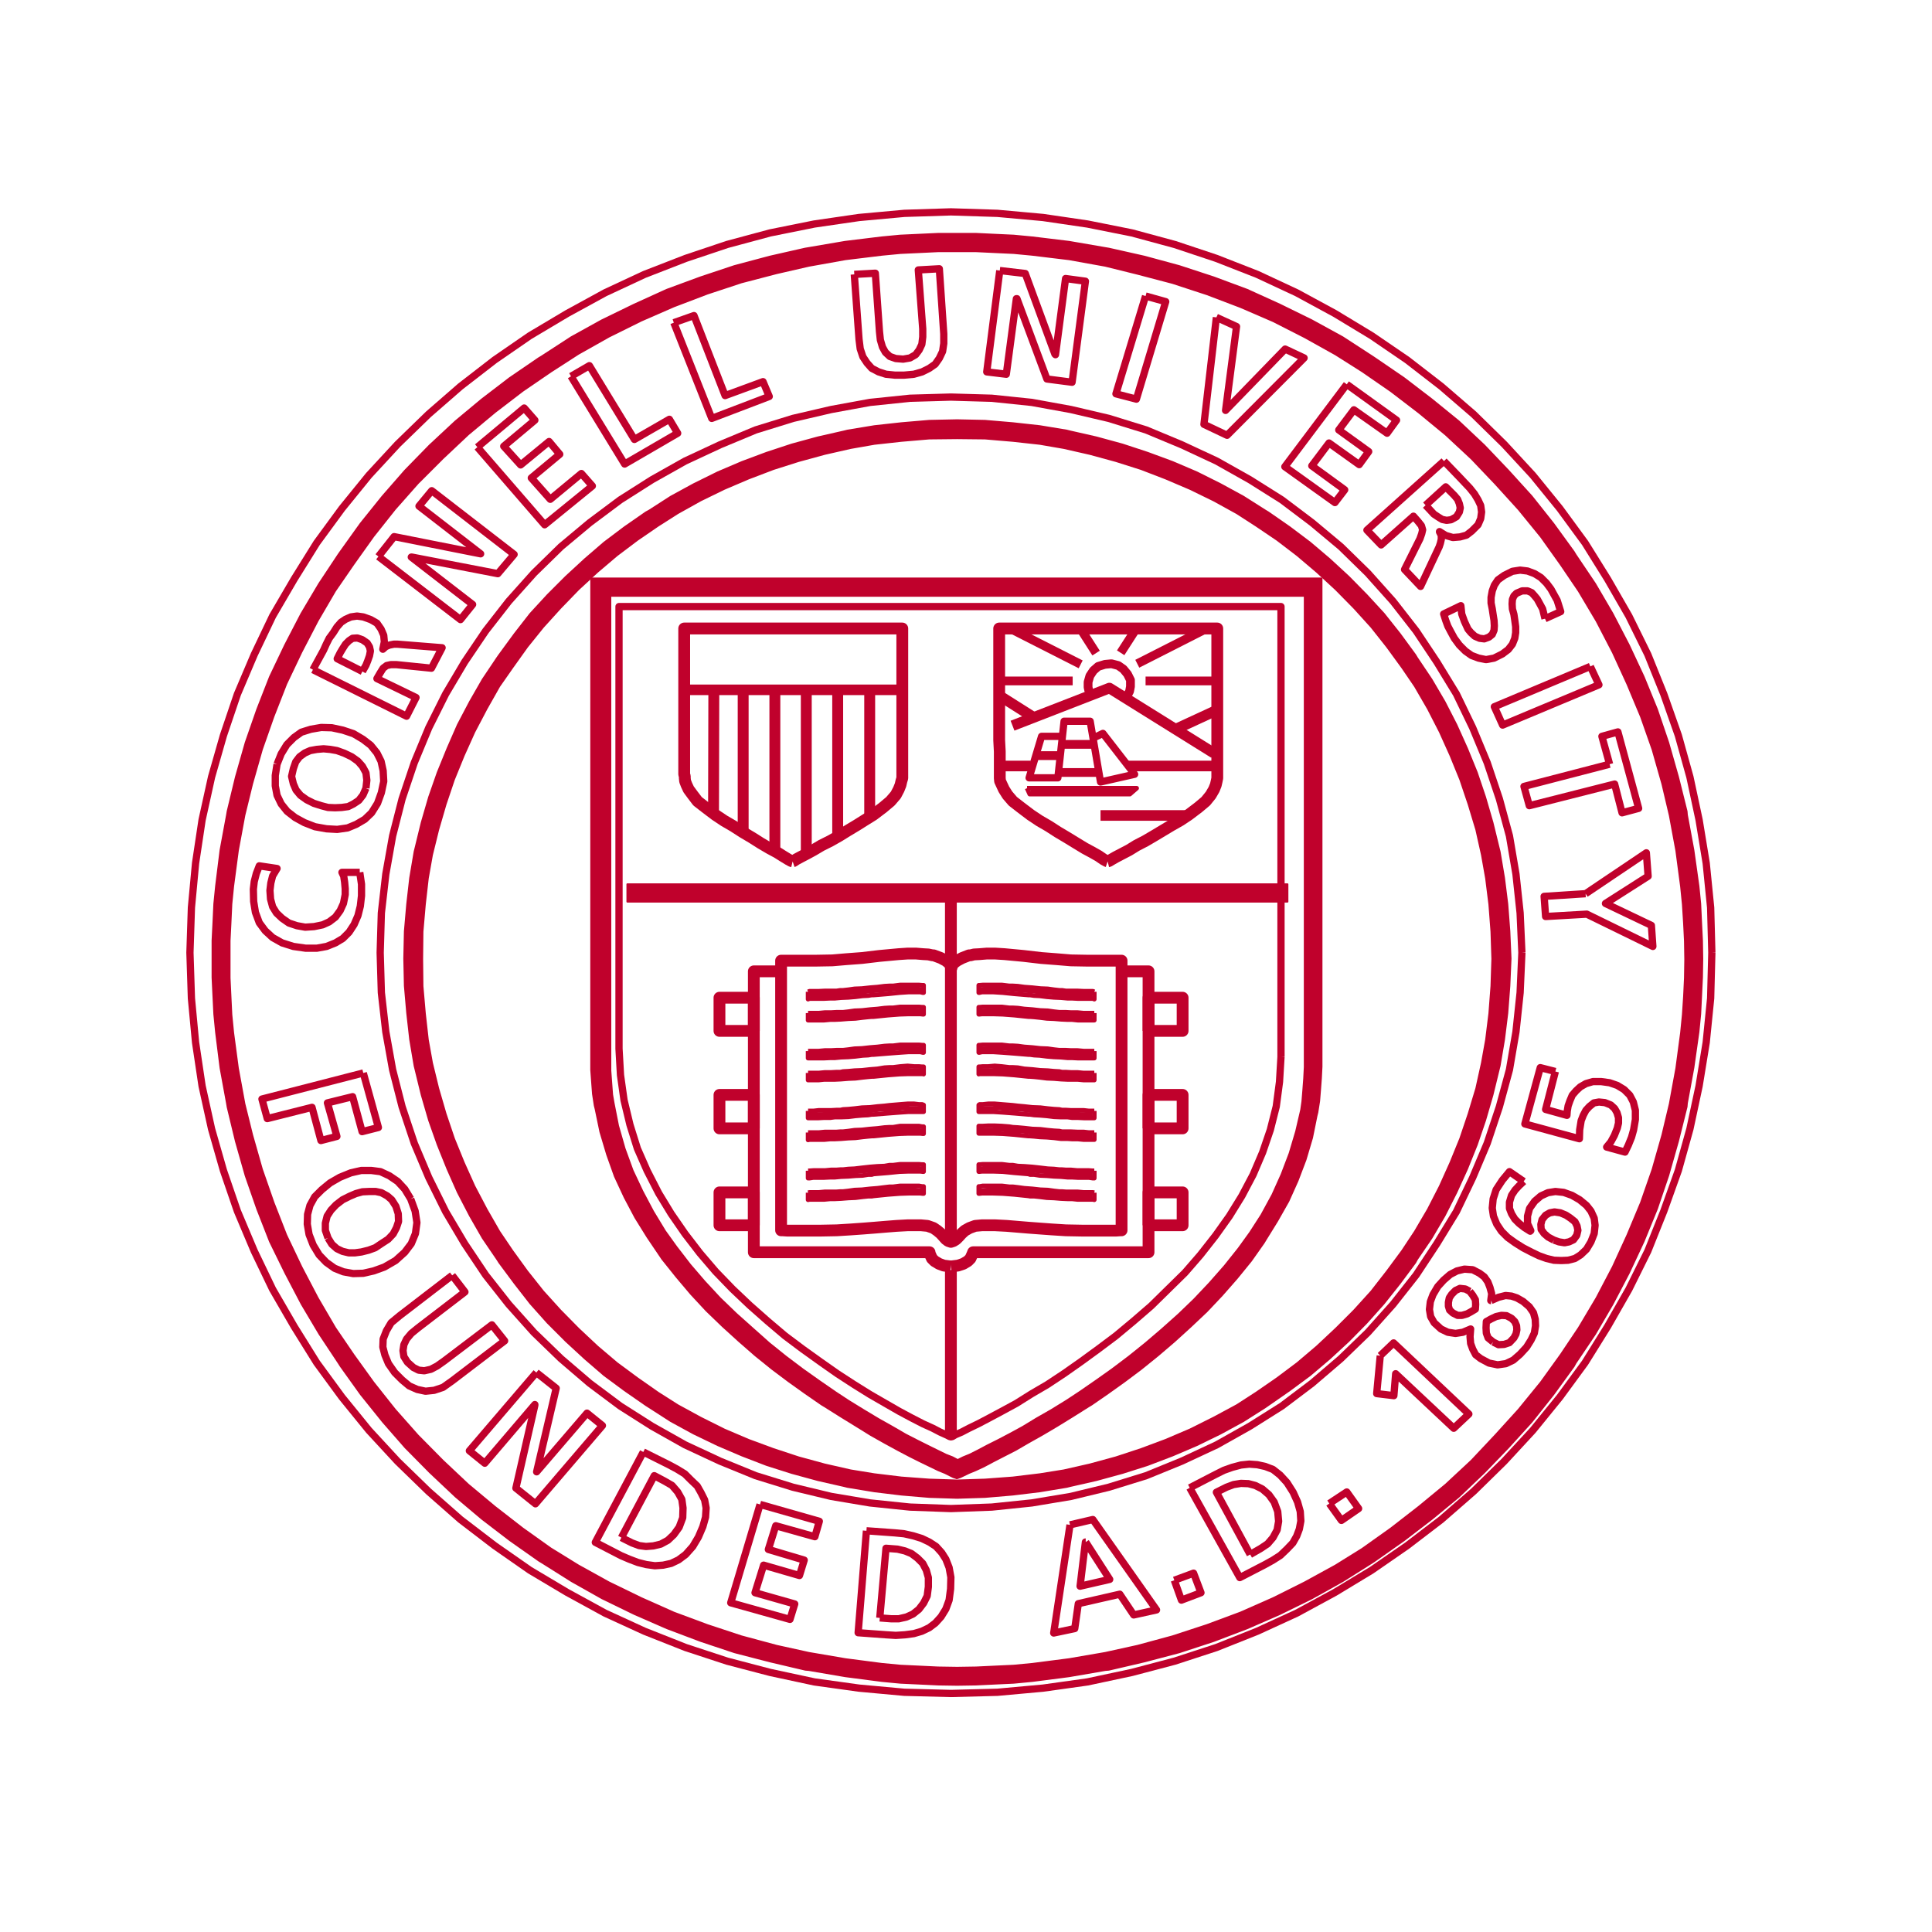 <?xml version="1.0" encoding="utf-8"?>
<!-- Generator: Adobe Illustrator 19.2.1, SVG Export Plug-In . SVG Version: 6.00 Build 0)  -->
<svg version="1.1" id="layer" xmlns="http://www.w3.org/2000/svg" xmlns:xlink="http://www.w3.org/1999/xlink" x="0px" y="0px"
	 viewBox="0 0 652 652" style="enable-background:new 0 0 652 652;" xml:space="preserve">
<style type="text/css">
	.st0{fill:none;stroke:#C0012C;stroke-width:3.984;stroke-linejoin:round;stroke-miterlimit:10;}
	.st1{fill:none;stroke:#C0012C;stroke-width:1.532;stroke-linejoin:round;stroke-miterlimit:10;}
	.st2{fill-rule:evenodd;clip-rule:evenodd;fill:#C0012C;}
	.st3{fill:none;stroke:#C0012C;stroke-width:0.586;stroke-linejoin:round;stroke-miterlimit:10;}
	.st4{fill:none;stroke:#C0012C;stroke-width:2.452;stroke-linejoin:round;stroke-miterlimit:10;}
	.st5{fill:none;stroke:#C0012C;stroke-width:3.578;stroke-linejoin:round;stroke-miterlimit:10;}
	.st6{fill:none;stroke:#C0012C;stroke-width:3.678;stroke-linejoin:round;stroke-miterlimit:10;}
	.st7{fill:none;stroke:#C0012C;stroke-width:2.963;stroke-linejoin:round;stroke-miterlimit:10;}
	.st8{fill:none;stroke:#C0012C;stroke-width:2.042;stroke-linejoin:round;stroke-miterlimit:10;}
	.st9{fill:none;stroke:#C0012C;stroke-width:7.867;stroke-linejoin:round;stroke-miterlimit:10;}
</style>
<g>
	<g>
		<line class="st0" x1="320.9" y1="428.6" x2="320.9" y2="483.9"/>
		<polyline class="st0" points="320.9,326.8 321.1,326.6 321.2,326 321.8,325.1 323,324.2 324.7,323.3 327,322.4 327.5,322.4 
			328.7,322.1 330.6,322 333,321.8 335.8,321.8 339,322 345.4,322.6 351.4,323.3 356.6,323.7 361.4,324.1 366.9,324.2 371.4,324.2 
			375.4,324.2 378.5,324.2 378.5,415.2 378.1,415.2 376.7,415.3 374.5,415.3 371.9,415.3 368.7,415.3 365,415.3 359.7,415.2 
			355,414.9 350.9,414.6 346.9,414.3 343.3,414 339.7,413.7 335.8,413.5 331.4,413.5 329.1,413.7 327.2,414.4 325.6,415.3 
			324.5,416.3 323.6,417.3 322.7,418.2 321.8,418.8 320.9,419.1 320,418.8 319.2,418.2 318.4,417.3 317.5,416.3 316.3,415.3 
			315,414.4 313,413.7 310.8,413.5 306.3,413.5 302.6,413.7 298.8,414 295.2,414.3 291.4,414.6 287.2,414.9 282.4,415.2 
			277.2,415.3 273.5,415.3 270.2,415.3 267.6,415.3 265.6,415.3 264.1,415.2 263.6,415.2 263.6,324.2 266.8,324.2 270.8,324.2 
			275.3,324.2 280.9,324.1 285.6,323.7 290.9,323.3 296.8,322.6 303.3,322 306.3,321.8 309.1,321.8 311.5,322 313.3,322.1 
			314.7,322.4 315.1,322.4 317.5,323.3 319.2,324.2 320.3,325.1 320.9,326 321.2,326.6 321.2,326.8 		"/>
		<polyline class="st1" points="272.7,334.7 273.2,334.5 274.5,334.5 276.3,334.5 278.4,334.4 280.5,334.4 282.3,334.4 283.6,334.2 
			284.5,334.2 286.3,334 288.4,333.7 290.9,333.6 293.6,333.3 296.1,333.1 298.5,332.8 300.2,332.7 301.4,332.7 303.8,332.4 
			306.3,332.4 308.5,332.4 310.1,332.4 311.2,332.5 311.7,332.5 311.7,335 311.4,335 310.6,334.8 309,334.8 306.6,334.8 303.6,335 
			299.7,335.4 294.8,335.8 294.2,335.8 293,336 291.1,336.1 288.7,336.4 286.3,336.6 283.8,336.7 281.7,336.9 280.2,336.9 
			278.1,337 276.2,337 274.5,337 273.2,337 272.7,337.2 272.7,334.7 		"/>
		<polyline class="st1" points="273.2,336 273.7,335.8 275,335.8 277,335.8 279.3,335.7 281.8,335.7 284.5,335.5 287,335.1 
			289.3,335 293.2,334.5 296.9,334.2 300.3,333.9 303,333.6 303.8,333.6 304.6,333.6 305.6,333.6 306.8,333.6 308.7,333.7 
			311.2,333.9 		"/>
		<polyline class="st1" points="272.7,341.9 273.2,341.9 274.5,341.9 276.3,341.9 278.4,341.7 280.5,341.7 282.3,341.6 283.6,341.6 
			284.5,341.6 286.3,341.4 288.4,341.1 290.9,341 293.6,340.7 296.1,340.5 298.5,340.2 300.2,340.1 301.4,340.1 303.8,339.8 
			306.3,339.8 308.5,339.8 310.1,339.8 311.2,339.9 311.7,339.9 311.7,342.3 311.4,342.3 310.6,342.2 309,342.2 306.6,342.2 
			303.6,342.3 299.7,342.6 294.8,343.1 294.2,343.1 293,343.2 291.1,343.4 288.7,343.7 286.3,343.8 283.8,344 281.7,344.1 
			280.2,344.1 278.1,344.3 276.2,344.3 274.5,344.3 273.2,344.3 272.7,344.3 272.7,341.9 		"/>
		<polyline class="st1" points="273.2,343.1 273.7,343.1 275,343.1 277,343.1 279.3,342.9 281.8,342.9 284.5,342.8 287,342.5 
			289.3,342.3 293.2,341.9 296.9,341.6 300.3,341.3 303,341 303.8,341 304.6,341 305.6,341 306.8,341 308.7,341.1 311.2,341.3 		"/>
		<polyline class="st1" points="272.7,354.7 273.2,354.7 274.5,354.7 276.3,354.7 278.4,354.5 280.5,354.5 282.3,354.4 283.6,354.4 
			284.5,354.4 286.3,354.2 288.4,353.9 290.9,353.8 293.6,353.5 296.1,353.3 298.5,353 300.2,352.9 301.4,352.9 303.8,352.6 
			306.3,352.6 308.5,352.6 310.1,352.6 311.2,352.7 311.7,352.7 311.7,355.2 311.4,355.2 310.6,355 309,355 306.6,355 303.6,355.2 
			299.7,355.5 294.8,355.9 294.2,355.9 293,356.1 291.1,356.2 288.7,356.5 286.3,356.7 283.8,356.8 281.7,357 280.2,357 
			278.1,357.1 276.2,357.1 274.5,357.1 273.2,357.1 272.7,357.1 272.7,354.7 		"/>
		<polyline class="st1" points="273.2,355.9 273.7,355.9 275,355.9 277,355.9 279.3,355.8 281.8,355.8 284.5,355.6 287,355.3 
			289.3,355.2 293.2,354.7 296.9,354.4 300.3,354.1 303,353.8 303.8,353.8 304.6,353.8 305.6,353.8 306.8,353.8 308.7,353.9 
			311.2,354.1 		"/>
		<polyline class="st1" points="272.7,362.1 273.2,362.1 274.5,362.1 276.3,362.1 278.4,361.9 280.5,361.9 282.3,361.8 283.6,361.8 
			284.5,361.6 286.3,361.5 288.4,361.3 290.9,361.2 293.6,360.9 296.1,360.7 298.5,360.3 300.2,360.2 301.4,360.2 303.8,359.9 
			306.3,359.7 308.5,359.9 310.1,359.9 311.2,360 311.7,360 311.7,362.5 311.4,362.4 310.6,362.4 309,362.4 306.6,362.4 
			303.6,362.5 299.7,362.8 294.8,363.3 294.2,363.3 293,363.4 291.1,363.6 288.7,363.9 286.3,364 283.8,364.2 281.7,364.3 
			280.2,364.3 278.1,364.3 276.2,364.5 274.5,364.5 273.2,364.5 272.7,364.5 272.7,362.1 		"/>
		<polyline class="st1" points="273.2,363.3 273.7,363.3 275,363.3 277,363.3 279.3,363.1 281.8,363 284.5,362.8 287,362.7 
			289.3,362.5 293.2,362.1 296.9,361.8 300.3,361.5 303,361.2 303.8,361.2 304.6,361.2 305.6,361.2 306.8,361.2 308.7,361.3 
			311.2,361.3 		"/>
		<polyline class="st1" points="272.7,374.9 273.2,374.9 274.5,374.9 276.3,374.7 278.4,374.7 280.5,374.7 282.3,374.6 283.6,374.6 
			284.5,374.4 286.3,374.3 288.4,374.1 290.9,373.8 293.6,373.7 296.1,373.4 298.5,373.2 300.2,373 301.4,372.9 303.8,372.7 
			306.3,372.5 308.5,372.5 310.1,372.7 311.2,372.7 311.7,372.9 311.7,375.2 311.4,375.2 310.6,375.2 309,375.2 306.6,375.2 
			303.6,375.4 299.7,375.7 294.8,376.1 294.2,376.1 293,376.3 291.1,376.4 288.7,376.6 286.3,376.9 283.8,377 281.7,377 
			280.2,377.2 278.1,377.2 276.2,377.3 274.5,377.3 273.2,377.3 272.7,377.3 272.7,374.9 		"/>
		<polyline class="st1" points="273.2,376.1 273.7,376.1 275,376.1 277,376.1 279.3,376 281.8,375.8 284.5,375.7 287,375.5 
			289.3,375.2 293.2,374.9 296.9,374.4 300.3,374.3 303,374 303.8,374 304.6,373.8 305.6,373.8 306.8,374 308.7,374 311.2,374.1 		
			"/>
		<polyline class="st1" points="272.7,382.2 273.2,382.2 274.5,382.2 276.3,382.2 278.4,382 280.5,382 282.3,382 283.6,381.9 
			284.5,381.9 286.3,381.7 288.4,381.4 290.9,381.3 293.6,381 296.1,380.8 298.5,380.5 300.2,380.4 301.4,380.4 303.8,380 
			306.3,380 308.5,380 310.1,380 311.2,380.2 311.7,380.2 311.7,382.6 311.4,382.6 310.6,382.5 309,382.5 306.6,382.5 303.6,382.6 
			299.7,382.9 294.8,383.4 294.2,383.4 293,383.5 291.1,383.7 288.7,384 286.3,384.1 283.8,384.3 281.7,384.4 280.2,384.4 
			278.1,384.6 276.2,384.6 274.5,384.6 273.2,384.6 272.7,384.7 272.7,382.2 		"/>
		<polyline class="st1" points="273.2,383.4 273.7,383.4 275,383.4 277,383.4 279.3,383.2 281.8,383.2 284.5,383.1 287,382.8 
			289.3,382.6 293.2,382.2 296.9,381.9 300.3,381.6 303,381.3 303.8,381.3 304.6,381.3 305.6,381.3 306.8,381.3 308.7,381.4 
			311.2,381.6 		"/>
		<polyline class="st1" points="272.7,395.1 273.2,395.1 274.5,395 276.3,395 278.4,395 280.5,394.8 282.3,394.8 283.6,394.7 
			284.5,394.7 286.3,394.5 288.4,394.4 290.9,394.1 293.6,393.8 296.1,393.6 298.5,393.5 300.2,393.2 301.4,393.2 303.8,392.9 
			306.3,392.9 308.5,392.9 310.1,392.9 311.2,393 311.7,393 311.7,395.4 311.4,395.4 310.6,395.3 309,395.3 306.6,395.3 
			303.6,395.4 299.7,395.8 294.8,396.2 294.2,396.4 293,396.4 291.1,396.7 288.7,396.8 286.3,397 283.8,397.1 281.7,397.3 
			280.2,397.3 278.1,397.4 276.2,397.4 274.5,397.4 273.2,397.6 272.7,397.6 272.7,395.1 		"/>
		<polyline class="st1" points="273.2,396.4 273.7,396.4 275,396.2 277,396.2 279.3,396.2 281.8,396.1 284.5,395.9 287,395.8 
			289.3,395.4 293.2,395 296.9,394.7 300.3,394.4 303,394.2 303.8,394.1 304.6,394.1 305.6,394.1 306.8,394.1 308.7,394.2 
			311.2,394.4 		"/>
		<polyline class="st1" points="272.7,402.5 273.2,402.4 274.5,402.4 276.3,402.4 278.4,402.2 280.5,402.2 282.3,402.2 283.6,402.1 
			284.5,402.1 286.3,401.9 288.4,401.6 290.9,401.5 293.6,401.2 296.1,401 298.5,400.7 300.2,400.5 301.4,400.5 303.8,400.2 
			306.3,400.2 308.5,400.2 310.1,400.2 311.2,400.4 311.7,400.4 311.7,402.8 311.4,402.8 310.6,402.7 309,402.7 306.6,402.7 
			303.6,402.8 299.7,403.1 294.8,403.6 294.2,403.7 293,403.7 291.1,403.9 288.7,404.2 286.3,404.3 283.8,404.5 281.7,404.6 
			280.2,404.6 278.1,404.8 276.2,404.8 274.5,404.8 273.2,404.8 272.7,404.9 272.7,402.5 		"/>
		<polyline class="st1" points="273.2,403.7 273.7,403.7 275,403.6 277,403.6 279.3,403.4 281.8,403.4 284.5,403.3 287,403 
			289.3,402.8 293.2,402.4 296.9,402.1 300.3,401.8 303,401.5 303.8,401.5 304.6,401.5 305.6,401.5 306.8,401.5 308.7,401.6 
			311.2,401.8 		"/>
		<polyline class="st1" points="369.3,334.7 368.8,334.5 367.5,334.5 365.7,334.5 363.6,334.4 361.4,334.4 359.7,334.4 358.4,334.2 
			357.5,334.2 355.7,334 353.6,333.7 351.1,333.6 348.4,333.3 345.7,333.1 343.5,332.8 341.8,332.7 340.6,332.7 338.1,332.4 
			335.7,332.4 333.5,332.4 331.7,332.4 330.6,332.5 330.3,332.5 330.3,335 330.5,335 331.4,334.8 333,334.8 335.2,334.8 338.4,335 
			342.3,335.4 347.1,335.8 347.6,335.8 349,336 350.9,336.1 353.3,336.4 355.7,336.6 358.1,336.7 360.3,336.9 361.8,336.9 
			363.7,337 365.8,337 367.5,337 368.8,337 369.3,337.2 369.3,334.7 		"/>
		<polyline class="st1" points="368.7,336 368.1,335.8 366.9,335.8 365,335.8 362.7,335.7 360.2,335.7 357.5,335.5 355,335.1 
			352.6,335 348.7,334.5 344.9,334.2 341.7,333.9 339,333.6 338.2,333.6 337.4,333.6 336.4,333.6 335.2,333.6 333.3,333.7 
			330.8,333.9 		"/>
		<polyline class="st1" points="369.3,341.9 368.8,341.9 367.5,341.9 365.7,341.9 363.6,341.7 361.4,341.7 359.7,341.6 358.4,341.6 
			357.5,341.6 355.7,341.4 353.6,341.1 351.1,341 348.4,340.7 345.7,340.5 343.5,340.2 341.8,340.1 340.6,340.1 338.1,339.8 
			335.7,339.8 333.5,339.8 331.7,339.8 330.6,339.9 330.3,339.9 330.3,342.3 330.5,342.3 331.4,342.2 333,342.2 335.2,342.2 
			338.4,342.3 342.3,342.6 347.1,343.1 347.6,343.1 349,343.2 350.9,343.4 353.3,343.7 355.7,343.8 358.1,344 360.3,344.1 
			361.8,344.1 363.7,344.3 365.8,344.3 367.5,344.3 368.8,344.3 369.3,344.3 369.3,341.9 		"/>
		<polyline class="st1" points="368.7,343.1 368.1,343.1 366.9,343.1 365,343.1 362.7,342.9 360.2,342.9 357.5,342.8 355,342.5 
			352.6,342.3 348.7,341.9 344.9,341.6 341.7,341.3 339,341 338.2,341 337.4,341 336.4,341 335.2,341 333.3,341.1 330.8,341.3 		"/>
		<polyline class="st1" points="369.3,354.7 368.8,354.7 367.5,354.7 365.7,354.7 363.6,354.5 361.4,354.5 359.7,354.4 358.4,354.4 
			357.5,354.4 355.7,354.2 353.6,353.9 351.1,353.8 348.4,353.5 345.7,353.3 343.5,353 341.8,352.9 340.6,352.9 338.1,352.6 
			335.7,352.6 333.5,352.6 331.7,352.6 330.6,352.7 330.3,352.7 330.3,355.2 330.5,355.2 331.4,355 333,355 335.2,355 338.4,355.2 
			342.3,355.5 347.1,355.9 347.6,355.9 349,356.1 350.9,356.2 353.3,356.5 355.7,356.7 358.1,356.8 360.3,357 361.8,357 
			363.7,357.1 365.8,357.1 367.5,357.1 368.8,357.1 369.3,357.1 369.3,354.7 		"/>
		<polyline class="st1" points="368.7,355.9 368.1,355.9 366.9,355.9 365,355.9 362.7,355.8 360.2,355.8 357.5,355.6 355,355.3 
			352.6,355.2 348.7,354.7 344.9,354.4 341.7,354.1 339,353.8 338.2,353.8 337.4,353.8 336.4,353.8 335.2,353.8 333.3,353.9 
			330.8,354.1 		"/>
		<polyline class="st1" points="369.3,362.1 368.8,362.1 367.5,362.1 365.7,362.1 363.6,361.9 361.4,361.9 359.7,361.8 358.4,361.8 
			357.5,361.6 355.7,361.5 353.6,361.3 351.1,361.2 348.4,360.9 345.7,360.7 343.5,360.3 341.8,360.2 340.6,360.2 338.1,359.9 
			335.7,359.7 333.5,359.9 331.7,359.9 330.6,360 330.3,360 330.3,362.5 330.5,362.4 331.4,362.4 333,362.4 335.2,362.4 
			338.4,362.5 342.3,362.8 347.1,363.3 347.6,363.3 349,363.4 350.9,363.6 353.3,363.9 355.7,364 358.1,364.2 360.3,364.3 
			361.8,364.3 363.7,364.3 365.8,364.5 367.5,364.5 368.8,364.5 369.3,364.5 369.3,362.1 		"/>
		<polyline class="st1" points="368.7,363.3 368.1,363.3 366.9,363.3 365,363.3 362.7,363.1 360.2,363 357.5,362.8 355,362.7 
			352.6,362.5 348.7,362.1 344.9,361.8 341.7,361.5 339,361.2 338.2,361.2 337.4,361.2 336.4,361.2 335.2,361.2 333.3,361.3 
			330.8,361.3 		"/>
		<polyline class="st1" points="369.3,374.9 368.8,374.9 367.5,374.9 365.7,374.7 363.6,374.7 361.4,374.7 359.7,374.6 358.4,374.6 
			357.5,374.4 355.7,374.3 353.6,374.1 351.1,373.8 348.4,373.7 345.7,373.4 343.5,373.2 341.8,373 340.6,372.9 338.1,372.7 
			335.7,372.5 333.5,372.5 331.7,372.7 330.6,372.7 330.3,372.9 330.3,375.2 330.5,375.2 331.4,375.2 333,375.2 335.2,375.2 
			338.4,375.4 342.3,375.7 347.1,376.1 347.6,376.1 349,376.3 350.9,376.4 353.3,376.6 355.7,376.9 358.1,377 360.3,377 
			361.8,377.2 363.7,377.2 365.8,377.3 367.5,377.3 368.8,377.3 369.3,377.3 369.3,374.9 		"/>
		<polyline class="st1" points="368.7,376.1 368.1,376.1 366.9,376.1 365,376.1 362.7,376 360.2,375.8 357.5,375.7 355,375.5 
			352.6,375.2 348.7,374.9 344.9,374.4 341.7,374.3 339,374 338.2,374 337.4,373.8 336.4,373.8 335.2,374 333.3,374 330.8,374.1 		
			"/>
		<polyline class="st1" points="369.3,382.2 368.8,382.2 367.5,382.2 365.7,382 363.6,382 361.4,381.9 359.7,381.9 358.4,381.9 
			357.5,381.7 355.7,381.6 353.6,381.4 351.1,381.1 348.4,381 345.7,380.7 343.5,380.5 341.8,380.4 340.6,380.2 338.1,380 
			335.7,379.9 333.5,379.9 331.7,380 330.6,380 330.3,380 330.3,382.5 330.5,382.5 331.4,382.5 333,382.5 335.2,382.5 338.4,382.6 
			342.3,382.9 347.1,383.4 347.6,383.4 349,383.5 350.9,383.7 353.3,383.8 355.7,384 358.1,384.3 360.3,384.3 361.8,384.4 
			363.7,384.4 365.8,384.6 367.5,384.6 368.8,384.6 369.3,384.6 369.3,382.2 		"/>
		<polyline class="st1" points="368.7,383.4 368.1,383.4 366.9,383.4 365,383.2 362.7,383.2 360.2,383.1 357.5,382.9 355,382.8 
			352.6,382.5 348.7,382.2 344.9,381.7 341.7,381.6 339,381.3 338.2,381.1 337.4,381.1 336.4,381.1 335.2,381.3 333.3,381.3 
			330.8,381.4 		"/>
		<polyline class="st1" points="369.3,395.1 368.8,395.1 367.5,395 365.7,395 363.6,395 361.4,394.8 359.7,394.8 358.4,394.7 
			357.5,394.7 355.7,394.5 353.6,394.4 351.1,394.1 348.4,393.8 345.7,393.6 343.5,393.5 341.8,393.2 340.6,393.2 338.1,392.9 
			335.7,392.9 333.5,392.9 331.7,392.9 330.6,393 330.3,393 330.3,395.4 330.5,395.4 331.4,395.3 333,395.3 335.2,395.3 
			338.4,395.4 342.3,395.8 347.1,396.2 347.6,396.4 349,396.4 350.9,396.7 353.3,396.8 355.7,397 358.1,397.1 360.3,397.3 
			361.8,397.3 363.7,397.4 365.8,397.4 367.5,397.4 368.8,397.6 369.3,397.6 369.3,395.1 		"/>
		<polyline class="st1" points="368.7,396.4 368.1,396.4 366.9,396.2 365,396.2 362.7,396.2 360.2,396.1 357.5,395.9 355,395.8 
			352.6,395.4 348.7,395 344.9,394.7 341.7,394.4 339,394.2 338.2,394.1 337.4,394.1 336.4,394.1 335.2,394.1 333.3,394.2 
			330.8,394.4 		"/>
		<polyline class="st1" points="369.3,402.5 368.8,402.4 367.5,402.4 365.7,402.4 363.6,402.2 361.4,402.2 359.7,402.2 358.4,402.1 
			357.5,402.1 355.7,401.9 353.6,401.6 351.1,401.5 348.4,401.2 345.7,401 343.5,400.7 341.8,400.5 340.6,400.5 338.1,400.2 
			335.7,400.2 333.5,400.2 331.7,400.2 330.6,400.4 330.3,400.4 330.3,402.8 330.5,402.8 331.4,402.7 333,402.7 335.2,402.7 
			338.4,402.8 342.3,403.1 347.1,403.6 347.6,403.7 349,403.7 350.9,403.9 353.3,404.2 355.7,404.3 358.1,404.5 360.3,404.6 
			361.8,404.6 363.7,404.8 365.8,404.8 367.5,404.8 368.8,404.8 369.3,404.9 369.3,402.5 		"/>
		<polyline class="st1" points="368.7,403.7 368.1,403.7 366.9,403.6 365,403.6 362.7,403.4 360.2,403.4 357.5,403.3 355,403 
			352.6,402.8 348.7,402.4 344.9,402.1 341.7,401.8 339,401.5 338.2,401.5 337.4,401.5 336.4,401.5 335.2,401.5 333.3,401.6 
			330.8,401.8 		"/>
		<path class="st2" d="M323,141.8l9.4,0.2l9.4,0.8l9.1,1l9.1,1.5l1.2,0.3l8.8,2l8.8,2.4l8.5,2.8l8.4,3.1l8.2,3.5l8,4l7.7,4.2
			l7.4,4.7l1,0.6l7.2,5l6.9,5.2l6.6,5.6l6.4,5.9l6.1,6.2l5.8,6.3l5.4,6.8l5.2,7.1l0.6,1l4.9,7.3l4.4,7.5l4,7.8l3.6,8l3.3,8.1
			l2.8,8.3l2.5,8.6l2.1,8.6l0.3,1.2l1.5,8.9l1.1,8.8l0.7,9.2l0.4,9.2l-0.4,9.2l-0.7,9.2l-1.1,8.9l-1.5,8.9l-0.3,1.2l-2.1,8.6
			l-2.5,8.6l-2.8,8.2l-3.3,8.2l-3.6,7.9l-4,7.9l-4.4,7.5l-4.9,7.2l-0.6,1.1l-5.2,7l-5.4,6.8l-5.8,6.5l-6.1,6.2l-6.4,5.9l-6.6,5.6
			l-6.9,5.1l-7.2,5l-1,0.7l-7.4,4.7l-7.7,4.2l-8,3.9l-8.2,3.5l-8.4,3.2l-8.5,2.7l-8.8,2.4l-8.8,2l-1.2,0.3l-9.1,1.5l-9.1,1.1
			l-9.4,0.8l-9.4,0.3l-9.4-0.3l-9.4-0.8l-9.1-1.1l-9.1-1.5l-1.2-0.3l-8.8-2l-8.8-2.4l-8.5-2.7l-8.3-3.2l-8.2-3.5l-8.1-3.9l-7.7-4.2
			l-7.3-4.7l-1.1-0.7l-7.2-5l-6.9-5.1l-6.5-5.6l-6.4-5.9l-6.2-6.2l-5.8-6.5l-5.3-6.8l-5.2-7l-0.7-1.1l-4.9-7.2l-4.3-7.5l-4.1-7.9
			l-3.5-7.9l-3.3-8.2l-2.9-8.2l-2.5-8.6l-2.1-8.6l-0.3-1.2l-1.5-8.9l-1-8.9l-0.8-9.2l-0.2-9.2l0.2-9.2l0.8-9.2l1-8.8l1.5-8.9
			l0.3-1.2l2.1-8.6l2.5-8.6l2.9-8.3l3.3-8.1l3.5-8l4.1-7.8l4.3-7.5l4.9-7.3l0.7-1l5.2-7.1l5.3-6.8l5.8-6.3l6.2-6.2l6.4-5.9l6.5-5.6
			l6.9-5.2l7.2-5l1.1-0.6l7.3-4.7l7.7-4.2l8.1-4l8.2-3.5l8.3-3.1l8.5-2.8l8.8-2.4l8.8-2l1.2-0.3l9.1-1.5l9.1-1l9.4-0.8L323,141.8z
			 M323,147.9l-9.4,0.1l-9.4,0.8l-9.1,1l-8,1.4l-8.8,2l-8.8,2.4l-8.5,2.7l-8.4,3.2l-8.2,3.5l-8,3.9l-7.7,4.3l-6.6,4.2l-7,4.8
			l-6.9,5.2l-6.6,5.6l-6.4,5.9l-6.1,6.3l-5.8,6.4l-5.4,6.7l-5,7l-4.4,6.3l-4.3,7.6l-4.1,7.8l-3.6,8l-3.3,8.1l-2.8,8.3l-2.5,8.6
			l-2.1,8.5l-1.4,7.9l-1,8.8l-0.8,9.2l-0.1,9.2l0.1,9.2l0.8,9.2l1,8.9l1.4,7.8l2.1,8.6l2.5,8.6l2.8,8.3l3.3,8.1l3.6,8l4.1,7.8
			l4.3,7.5l4.4,6.5l5,6.9l5.4,6.8l5.8,6.4l6.1,6.2l6.4,6l6.6,5.6l6.9,5.1l7,4.9l6.6,4.2l7.7,4.2l8,4l8.2,3.5l8.4,3.1l8.5,2.8
			l8.8,2.4l8.8,2l8,1.3l9.1,1.1l9.4,0.7l9.4,0.3l9.4-0.3l9.4-0.7l9.1-1.1l8.1-1.3l8.8-2l8.8-2.4l8.5-2.8l8.3-3.1l8.2-3.5l8-4
			l7.8-4.2l6.5-4.2l7.1-4.9l6.8-5.1l6.6-5.6l6.4-6l6.2-6.2l5.8-6.4l5.3-6.8l5.1-6.9l4.3-6.5l4.4-7.5l4-7.8l3.6-8l3.3-8.1l2.8-8.3
			l2.6-8.6l1.9-8.6l1.4-7.8l1.1-8.9l0.7-9.2l0.3-9.2l-0.3-9.2l-0.7-9.2l-1.1-8.8l-1.4-7.9l-1.9-8.5l-2.6-8.6l-2.8-8.3l-3.3-8.1
			l-3.6-8l-4-7.8l-4.4-7.6l-4.3-6.3l-5.1-7l-5.3-6.7l-5.8-6.4l-6.2-6.3l-6.4-5.9l-6.6-5.6l-6.8-5.2l-7.1-4.8l-6.5-4.2l-7.8-4.3
			l-8-3.9l-8.2-3.5l-8.3-3.2l-8.5-2.7l-8.8-2.4l-8.8-2l-8.1-1.4l-9.1-1l-9.4-0.8L323,147.9z"/>
		<path class="st3" d="M323,141.8l9.4,0.2l9.4,0.8l9.1,1l9.1,1.5l1.2,0.3l8.8,2l8.8,2.4l8.5,2.8l8.4,3.1l8.2,3.5l8,4l7.7,4.2
			l7.4,4.7l1,0.6l7.2,5l6.9,5.2l6.6,5.6l6.4,5.9l6.1,6.2l5.8,6.3l5.4,6.8l5.2,7.1l0.6,1l4.9,7.3l4.4,7.5l4,7.8l3.6,8l3.3,8.1
			l2.8,8.3l2.5,8.6l2.1,8.6l0.3,1.2l1.5,8.9l1.1,8.8l0.7,9.2l0.4,9.2l-0.4,9.2l-0.7,9.2l-1.1,8.9l-1.5,8.9l-0.3,1.2l-2.1,8.6
			l-2.5,8.6l-2.8,8.2l-3.3,8.2l-3.6,7.9l-4,7.9l-4.4,7.5l-4.9,7.2l-0.6,1.1l-5.2,7l-5.4,6.8l-5.8,6.5l-6.1,6.2l-6.4,5.9l-6.6,5.6
			l-6.9,5.1l-7.2,5l-1,0.7l-7.4,4.7l-7.7,4.2l-8,3.9l-8.2,3.5l-8.4,3.2l-8.5,2.7l-8.8,2.4l-8.8,2l-1.2,0.3l-9.1,1.5l-9.1,1.1
			l-9.4,0.8l-9.4,0.3l-9.4-0.3l-9.4-0.8l-9.1-1.1l-9.1-1.5l-1.2-0.3l-8.8-2l-8.8-2.4l-8.5-2.7l-8.3-3.2l-8.2-3.5l-8.1-3.9l-7.7-4.2
			l-7.3-4.7l-1.1-0.7l-7.2-5l-6.9-5.1l-6.5-5.6l-6.4-5.9l-6.2-6.2l-5.8-6.5l-5.3-6.8l-5.2-7l-0.7-1.1l-4.9-7.2l-4.3-7.5l-4.1-7.9
			l-3.5-7.9l-3.3-8.2l-2.9-8.2l-2.5-8.6l-2.1-8.6l-0.3-1.2l-1.5-8.9l-1-8.9l-0.8-9.2l-0.2-9.2l0.2-9.2l0.8-9.2l1-8.8l1.5-8.9
			l0.3-1.2l2.1-8.6l2.5-8.6l2.9-8.3l3.3-8.1l3.5-8l4.1-7.8l4.3-7.5l4.9-7.3l0.7-1l5.2-7.1l5.3-6.8l5.8-6.3l6.2-6.2l6.4-5.9l6.5-5.6
			l6.9-5.2l7.2-5l1.1-0.6l7.3-4.7l7.7-4.2l8.1-4l8.2-3.5l8.3-3.1l8.5-2.8l8.8-2.4l8.8-2l1.2-0.3l9.1-1.5l9.1-1l9.4-0.8L323,141.8z
			 M323,147.9l-9.4,0.1l-9.4,0.8l-9.1,1l-8,1.4l-8.8,2l-8.8,2.4l-8.5,2.7l-8.4,3.2l-8.2,3.5l-8,3.9l-7.7,4.3l-6.6,4.2l-7,4.8
			l-6.9,5.2l-6.6,5.6l-6.4,5.9l-6.1,6.3l-5.8,6.4l-5.4,6.7l-5,7l-4.4,6.3l-4.3,7.6l-4.1,7.8l-3.6,8l-3.3,8.1l-2.8,8.3l-2.5,8.6
			l-2.1,8.5l-1.4,7.9l-1,8.8l-0.8,9.2l-0.1,9.2l0.1,9.2l0.8,9.2l1,8.9l1.4,7.8l2.1,8.6l2.5,8.6l2.8,8.3l3.3,8.1l3.6,8l4.1,7.8
			l4.3,7.5l4.4,6.5l5,6.9l5.4,6.8l5.8,6.4l6.1,6.2l6.4,6l6.6,5.6l6.9,5.1l7,4.9l6.6,4.2l7.7,4.2l8,4l8.2,3.5l8.4,3.1l8.5,2.8
			l8.8,2.4l8.8,2l8,1.3l9.1,1.1l9.4,0.7l9.4,0.3l9.4-0.3l9.4-0.7l9.1-1.1l8.1-1.3l8.8-2l8.8-2.4l8.5-2.8l8.3-3.1l8.2-3.5l8-4
			l7.8-4.2l6.5-4.2l7.1-4.9l6.8-5.1l6.6-5.6l6.4-6l6.2-6.2l5.8-6.4l5.3-6.8l5.1-6.9l4.3-6.5l4.4-7.5l4-7.8l3.6-8l3.3-8.1l2.8-8.3
			l2.6-8.6l1.9-8.6l1.4-7.8l1.1-8.9l0.7-9.2l0.3-9.2l-0.3-9.2l-0.7-9.2l-1.1-8.8l-1.4-7.9l-1.9-8.5l-2.6-8.6l-2.8-8.3l-3.3-8.1
			l-3.6-8l-4-7.8l-4.4-7.6l-4.3-6.3l-5.1-7l-5.3-6.7l-5.8-6.4l-6.2-6.3l-6.4-5.9l-6.6-5.6l-6.8-5.2l-7.1-4.8l-6.5-4.2l-7.8-4.3
			l-8-3.9l-8.2-3.5l-8.3-3.2l-8.5-2.7l-8.8-2.4l-8.8-2l-8.1-1.4l-9.1-1l-9.4-0.8L323,147.9z"/>
		<polyline class="st4" points="513.6,321.5 513,335 511.6,348.2 509.4,361 506,373.5 501.9,385.8 497,397.4 491.5,408.9 
			484.9,419.7 477.9,430.3 470.1,440.2 461.6,449.7 452.5,458.5 442.8,466.8 432.6,474.5 421.8,481.3 410.6,487.6 398.8,493.1 
			386.8,498 374.2,501.9 361.4,505 348.2,507.2 334.7,508.6 320.9,509.1 307.1,508.6 293.6,507.2 280.5,505 267.6,501.9 255,498 
			243,493.1 231.2,487.6 220,481.3 209.3,474.5 199,466.8 189.3,458.5 180.2,449.7 171.7,440.2 163.9,430.3 156.8,419.7 
			150.4,408.9 144.7,397.4 139.8,385.8 135.7,373.5 132.5,361 130.2,348.2 128.7,335 128.3,321.5 128.7,308.1 130.2,295 
			132.5,282.1 135.7,269.6 139.8,257.4 144.7,245.6 150.4,234.2 156.8,223.4 163.9,212.9 171.7,202.9 180.2,193.4 189.3,184.5 
			199,176.4 209.3,168.7 220,161.9 231.2,155.6 243,150.1 255,145.1 267.6,141.2 280.5,138.2 293.6,135.8 307.1,134.4 320.9,134 
			334.7,134.4 348.2,135.8 361.4,138.2 374.2,141.2 386.8,145.1 398.8,150.1 410.6,155.6 421.8,161.9 432.6,168.7 442.8,176.4 
			452.5,184.5 461.6,193.4 470.1,202.9 477.9,212.9 484.9,223.4 491.5,234.2 497,245.6 501.9,257.4 506,269.6 509.4,282.1 
			511.6,295 513,308.1 513.6,321.5 		"/>
		<polyline class="st4" points="577.7,321.5 577.3,336.9 575.8,351.8 573.4,366.5 570.3,381 566.4,395 561.5,408.7 556.1,422.2 
			549.7,435.1 542.5,447.7 534.9,459.9 526.4,471.5 517.3,482.7 507.6,493.2 497.3,503.3 486.4,512.8 474.9,521.6 462.9,529.9 
			450.5,537.4 437.6,544.4 424.3,550.5 410.5,556 396.4,560.6 382,564.4 367,567.6 352,569.7 336.6,571.1 320.9,571.5 305.2,571.1 
			289.9,569.7 274.8,567.6 259.9,564.4 245.4,560.6 231.4,556 217.5,550.5 204.2,544.4 191.4,537.4 178.8,529.9 166.9,521.6 
			155.4,512.8 144.6,503.3 134.2,493.2 124.5,482.7 115.4,471.5 106.9,459.9 99.3,447.7 92,435.1 85.8,422.2 80.1,408.7 75.4,395 
			71.4,381 68.2,366.5 66,351.8 64.6,336.9 64.1,321.5 64.6,306.3 66,291.3 68.2,276.7 71.4,262.2 75.4,248.2 80.1,234.3 
			85.8,220.9 92,207.9 99.3,195.4 106.9,183.2 115.4,171.6 124.5,160.4 134.2,149.9 144.6,139.8 155.4,130.4 166.9,121.5 
			178.8,113.3 191.4,105.8 204.2,98.8 217.5,92.6 231.4,87.2 245.4,82.5 259.9,78.6 274.8,75.6 289.9,73.4 305.2,72 320.9,71.5 
			336.6,72 352,73.4 367,75.6 382,78.6 396.4,82.5 410.5,87.2 424.3,92.6 437.6,98.8 450.5,105.8 462.9,113.3 474.9,121.5 
			486.4,130.4 497.3,139.8 507.6,149.9 517.3,160.4 526.4,171.6 534.9,183.2 542.5,195.4 549.7,207.9 556.1,220.9 561.5,234.3 
			566.4,248.2 570.3,262.2 573.4,276.7 575.8,291.3 577.3,306.3 577.7,321.5 		"/>
		<path class="st2" d="M316.6,78.9h12.8l6.3,0.3l6.4,0.3l6.3,0.6l12.4,1.5l12.2,2.1l1.2,0.2l12,2.7l11.8,3.2l11.6,3.8l11.3,4.2l11,5
			l10.8,5.3l10.4,5.7l10,6.5l0.9,0.6l9.8,6.7l9.4,7.2l9.1,7.4l8.6,8.1l8.1,8.5l7.9,8.7l7.3,9.2l6.9,9.5l0.6,1l6.6,9.8l5.9,10.1
			l5.5,10.6l5,10.7l4.5,11l3.8,11.2l3.3,11.6l2.9,11.6l0.1,1.2l2.2,11.9l1.7,12.1l0.6,6l0.3,6.4l0.3,6l0.1,6.2l-0.1,6.2l-0.3,6.3
			l-0.3,6.1l-0.6,6.1l-1.7,12l-2.2,12l-0.1,1.2l-2.9,11.6l-3.3,11.6l-3.8,11.2l-4.5,11l-5,10.7l-5.5,10.5l-5.9,10.1l-6.6,9.8
			l-0.6,1.1l-6.9,9.5l-7.3,9.2l-7.9,8.7l-8.1,8.4l-8.6,8.2l-9.1,7.5l-9.4,7.2l-9.8,6.9l-0.9,0.6l-10,6.3l-10.4,5.8l-10.8,5.3
			l-11,4.8l-11.3,4.3l-11.6,3.8l-11.8,3.1l-12,2.8l-1.2,0.1l-12.2,2.1l-12.4,1.6l-6.3,0.6l-6.4,0.3l-6.3,0.3l-6.4,0.1l-6.4-0.1
			l-6.3-0.3l-6.4-0.3l-6.3-0.6l-12.3-1.6l-12.3-2.1l-1.2-0.1l-11.9-2.8l-12-3.1l-11.4-3.8l-11.4-4.3l-11-4.8l-10.9-5.3l-10.3-5.8
			l-10-6.3l-1-0.6l-9.8-6.9l-9.4-7.2l-8.9-7.5l-8.7-8.2l-8.3-8.4l-7.6-8.7l-7.4-9.2l-6.8-9.5l-0.7-1.1l-6.5-9.8l-6-10.1l-5.5-10.5
			L91.1,419l-4.3-11l-3.9-11.2l-3.3-11.6l-2.8-11.6l-0.2-1.2l-2.2-12l-1.5-12l-0.6-6.1l-0.3-6.1l-0.3-6.3v-12.5l0.3-6l0.3-6.4l0.6-6
			l1.5-12.1l2.2-11.9l0.2-1.2l2.8-11.6l3.3-11.6l3.9-11.2l4.3-11l5.1-10.7l5.5-10.6l6-10.1l6.5-9.8l0.7-1l6.8-9.5l7.4-9.2l7.6-8.7
			l8.3-8.5l8.7-8.1l8.9-7.4l9.4-7.2l9.8-6.7l1-0.6l10-6.5l10.3-5.7l10.9-5.3l11-5l11.4-4.2l11.4-3.8l12-3.2l11.9-2.7l1.2-0.2
			l12.3-2.1l12.3-1.5l6.3-0.6l6.4-0.3L316.6,78.9z M316.6,84.8l-6.3,0.3l-6.4,0.3l-6.3,0.6l-12.3,1.5L273,89.7l-10.9,2.5l-11.9,3.1
			l-11.5,3.8l-11.3,4.3l-11,4.8l-10.9,5.4l-10.3,5.8l-9.3,6l-9.5,6.5l-9.4,7.2l-9,7.5l-8.6,8.1l-8.4,8.4l-7.7,8.7l-7.3,9.2l-6.7,9.4
			l-6.2,9l-5.9,10.1l-5.5,10.6l-5.1,10.7l-4.3,11l-3.9,11.1l-3.3,11.6l-2.6,10.6l-2.2,11.9l-1.6,12.1l-0.6,6l-0.3,6.4l-0.3,6v12.5
			l0.3,6.3l0.3,6.1l0.6,6.1l1.6,12l2.2,12l2.6,10.5l3.3,11.6l3.9,11.2l4.3,11l5.1,10.7l5.5,10.5l5.9,10.1l6.2,9.1l6.7,9.3l7.3,9.2
			l7.7,8.7l8.4,8.5l8.6,8.1l9,7.5l9.4,7.3l9.4,6.7l9.4,5.8l10.3,5.7l10.9,5.3l11,4.9l11.3,4.2l11.5,3.8l11.9,3.2l10.9,2.4l12.3,2.1
			l12.3,1.6l6.3,0.6l6.4,0.3l6.3,0.3l6.4,0.1l6.4-0.1l6.3-0.3l6.4-0.3l6.3-0.6l12.4-1.6l12.2-2.1l10.9-2.4l11.8-3.2l11.6-3.8
			l11.3-4.2l11.1-4.9l10.6-5.3l10.4-5.7l9-5.6l9.7-6.9l9.4-7.3l9.1-7.5l8.7-8.1l8-8.5l7.9-8.7l7.5-9.2l6.7-9.3l6.1-9.1l6-10.1
			l5.5-10.5l4.9-10.7l4.6-11l3.9-11.2l3.3-11.6l2.5-10.5l2.2-12l1.6-12l0.6-6.1l0.4-6.1l0.3-6.3l0.1-6.2l-0.1-6.2l-0.3-6l-0.4-6.4
			l-0.6-6l-1.6-12.1l-2.2-11.9l-2.5-10.6l-3.3-11.6l-3.9-11.1l-4.6-11l-4.9-10.7l-5.5-10.6l-6-10.1l-6.1-9l-6.7-9.4l-7.5-9.2
			l-7.9-8.7l-8-8.4l-8.7-8.1l-9.1-7.5l-9.4-7.2l-9.7-6.7l-9-5.7l-10.4-5.8l-10.6-5.4l-11.1-4.8l-11.3-4.3l-11.6-3.8l-11.8-3.1
			L373,89.7l-12.2-2.2L348.4,86l-6.3-0.6l-6.4-0.3l-6.3-0.3H316.6z"/>
		<path class="st3" d="M316.6,78.9h12.8l6.3,0.3l6.4,0.3l6.3,0.6l12.4,1.5l12.2,2.1l1.2,0.2l12,2.7l11.8,3.2l11.6,3.8l11.3,4.2l11,5
			l10.8,5.3l10.4,5.7l10,6.5l0.9,0.6l9.8,6.7l9.4,7.2l9.1,7.4l8.6,8.1l8.1,8.5l7.9,8.7l7.3,9.2l6.9,9.5l0.6,1l6.6,9.8l5.9,10.1
			l5.5,10.6l5,10.7l4.5,11l3.8,11.2l3.3,11.6l2.9,11.6l0.1,1.2l2.2,11.9l1.7,12.1l0.6,6l0.3,6.4l0.3,6l0.1,6.2l-0.1,6.2l-0.3,6.3
			l-0.3,6.1l-0.6,6.1l-1.7,12l-2.2,12l-0.1,1.2l-2.9,11.6l-3.3,11.6l-3.8,11.2l-4.5,11l-5,10.7l-5.5,10.5l-5.9,10.1l-6.6,9.8
			l-0.6,1.1l-6.9,9.5l-7.3,9.2l-7.9,8.7l-8.1,8.4l-8.6,8.2l-9.1,7.5l-9.4,7.2l-9.8,6.9l-0.9,0.6l-10,6.3l-10.4,5.8l-10.8,5.3
			l-11,4.8l-11.3,4.3l-11.6,3.8l-11.8,3.1l-12,2.8l-1.2,0.1l-12.2,2.1l-12.4,1.6l-6.3,0.6l-6.4,0.3l-6.3,0.3l-6.4,0.1l-6.4-0.1
			l-6.3-0.3l-6.4-0.3l-6.3-0.6l-12.3-1.6l-12.3-2.1l-1.2-0.1l-11.9-2.8l-12-3.1l-11.4-3.8l-11.4-4.3l-11-4.8l-10.9-5.3l-10.3-5.8
			l-10-6.3l-1-0.6l-9.8-6.9l-9.4-7.2l-8.9-7.5l-8.7-8.2l-8.3-8.4l-7.6-8.7l-7.4-9.2l-6.8-9.5l-0.7-1.1l-6.5-9.8l-6-10.1l-5.5-10.5
			L91.1,419l-4.3-11l-3.9-11.2l-3.3-11.6l-2.8-11.6l-0.2-1.2l-2.2-12l-1.5-12l-0.6-6.1l-0.3-6.1l-0.3-6.3v-12.5l0.3-6l0.3-6.4l0.6-6
			l1.5-12.1l2.2-11.9l0.2-1.2l2.8-11.6l3.3-11.6l3.9-11.2l4.3-11l5.1-10.7l5.5-10.6l6-10.1l6.5-9.8l0.7-1l6.8-9.5l7.4-9.2l7.6-8.7
			l8.3-8.5l8.7-8.1l8.9-7.4l9.4-7.2l9.8-6.7l1-0.6l10-6.5l10.3-5.7l10.9-5.3l11-5l11.4-4.2l11.4-3.8l12-3.2l11.9-2.7l1.2-0.2
			l12.3-2.1l12.3-1.5l6.3-0.6l6.4-0.3L316.6,78.9z M316.6,84.8l-6.3,0.3l-6.4,0.3l-6.3,0.6l-12.3,1.5L273,89.7l-10.9,2.5l-11.9,3.1
			l-11.5,3.8l-11.3,4.3l-11,4.8l-10.9,5.4l-10.3,5.8l-9.3,6l-9.5,6.5l-9.4,7.2l-9,7.5l-8.6,8.1l-8.4,8.4l-7.7,8.7l-7.3,9.2l-6.7,9.4
			l-6.2,9l-5.9,10.1l-5.5,10.6l-5.1,10.7l-4.3,11l-3.9,11.1l-3.3,11.6l-2.6,10.6l-2.2,11.9l-1.6,12.1l-0.6,6l-0.3,6.4l-0.3,6v12.5
			l0.3,6.3l0.3,6.1l0.6,6.1l1.6,12l2.2,12l2.6,10.5l3.3,11.6l3.9,11.2l4.3,11l5.1,10.7l5.5,10.5l5.9,10.1l6.2,9.1l6.7,9.3l7.3,9.2
			l7.7,8.7l8.4,8.5l8.6,8.1l9,7.5l9.4,7.3l9.4,6.7l9.4,5.8l10.3,5.7l10.9,5.3l11,4.9l11.3,4.2l11.5,3.8l11.9,3.2l10.9,2.4l12.3,2.1
			l12.3,1.6l6.3,0.6l6.4,0.3l6.3,0.3l6.4,0.1l6.4-0.1l6.3-0.3l6.4-0.3l6.3-0.6l12.4-1.6l12.2-2.1l10.9-2.4l11.8-3.2l11.6-3.8
			l11.3-4.2l11.1-4.9l10.6-5.3l10.4-5.7l9-5.6l9.7-6.9l9.4-7.3l9.1-7.5l8.7-8.1l8-8.5l7.9-8.7l7.5-9.2l6.7-9.3l6.1-9.1l6-10.1
			l5.5-10.5l4.9-10.7l4.6-11l3.9-11.2l3.3-11.6l2.5-10.5l2.2-12l1.6-12l0.6-6.1l0.4-6.1l0.3-6.3l0.1-6.2l-0.1-6.2l-0.3-6l-0.4-6.4
			l-0.6-6l-1.6-12.1l-2.2-11.9l-2.5-10.6l-3.3-11.6l-3.9-11.1l-4.6-11l-4.9-10.7l-5.5-10.6l-6-10.1l-6.1-9l-6.7-9.4l-7.5-9.2
			l-7.9-8.7l-8-8.4l-8.7-8.1l-9.1-7.5l-9.4-7.2l-9.7-6.7l-9-5.7l-10.4-5.8l-10.6-5.4l-11.1-4.8l-11.3-4.3l-11.6-3.8l-11.8-3.1
			L373,89.7l-12.2-2.2L348.4,86l-6.3-0.6l-6.4-0.3l-6.3-0.3H316.6z"/>
		<rect x="211.7" y="298.4" class="st2" width="222.8" height="5.9"/>
		<rect x="211.7" y="298.4" class="st3" width="222.8" height="5.9"/>
		<path class="st2" d="M199.9,195.2H446V360l-0.2,3.9l-0.3,4l-0.3,3.7l-0.6,3.8l-0.3,1.2l-1.5,7.4l-2.2,7.4l-2.7,7.1l-3.1,6.9
			l-3.8,6.7l-3.9,6.3l-0.6,1l-4.3,6.1l-4.8,5.9l-5,5.7l-5.2,5.5l-5.4,5.1l-5.5,5l-5.5,4.7l-5.7,4.6l-5.6,4.2l-5.6,4l-5.5,3.8l-1,0.6
			l-5.4,3.4l-5.2,3.2l-4.9,2.9l-4.8,2.7l-4.3,2.5l-4.1,2.1l-3.5,1.8l-3.2,1.7l-2.8,1.3l-2.2,0.9l-2.9,1.4l-1.2,0.4l-1.2-0.4
			l-2.8-1.4l-2.2-0.9l-6-2.9l-3.6-1.8l-4-2.1l-4.4-2.4l-4.8-2.7l-5-3.1l-5.2-3.2l-5.4-3.4l-1-0.6l-5.5-3.8l-5.6-4l-5.6-4.2l-5.7-4.6
			l-5.5-4.8l-5.5-5l-5.5-5.3l-5.2-5.6l-4.9-5.8l-4.8-6l-5-7.4l-4.1-6.6l-3.6-6.8l-3.3-7.1l-2.6-7.3l-2.3-7.7l-1.6-7.7l-0.3-1.2
			l-0.6-3.9l-0.3-4l-0.3-4.1V195.2z M206,201.1v160.2l0.3,4.1l0.3,4l0.5,2.9l1.5,7.6l2.2,7.7l2.7,7.4l3.3,7l3.6,6.8l4,6.6l3.8,5.3
			l4.7,6.1l4.9,5.7l5.2,5.6l5.5,5.3l5.6,5l5.5,4.9l5.6,4.5l5.7,4.3l5.5,3.9l5.5,3.8l4.4,2.9l5.2,3.2l5,3l4.8,2.7l4.3,2.5l4.1,2.1
			l3.6,1.8l5.9,2.9l2.3,0.9l1.7,0.9l1.8-0.9l2.2-0.9l2.8-1.4l3.2-1.7l3.6-1.8l4-2.1l4.4-2.4l4.6-2.8l4.9-2.8l5.2-3.2l4.4-2.9
			l5.5-3.8l5.5-3.9l5.7-4.3l5.6-4.5l5.5-4.7l5.6-5l5.3-5.1l5.2-5.5l5.1-5.8l4.7-5.9l3.9-5.4l3.8-5.9l3.7-6.8l3.1-6.9l2.7-7.1
			l2.2-7.4l1.7-7.3l0.4-2.8l0.3-3.7l0.3-4l0.2-3.9V201.1H206z"/>
		<path class="st3" d="M199.9,195.2H446V360l-0.2,3.9l-0.3,4l-0.3,3.7l-0.6,3.8l-0.3,1.2l-1.5,7.4l-2.2,7.4l-2.7,7.1l-3.1,6.9
			l-3.8,6.7l-3.9,6.3l-0.6,1l-4.3,6.1l-4.8,5.9l-5,5.7l-5.2,5.5l-5.4,5.1l-5.5,5l-5.5,4.7l-5.7,4.6l-5.6,4.2l-5.6,4l-5.5,3.8l-1,0.6
			l-5.4,3.4l-5.2,3.2l-4.9,2.9l-4.8,2.7l-4.3,2.5l-4.1,2.1l-3.5,1.8l-3.2,1.7l-2.8,1.3l-2.2,0.9l-2.9,1.4l-1.2,0.4l-1.2-0.4
			l-2.8-1.4l-2.2-0.9l-6-2.9l-3.6-1.8l-4-2.1l-4.4-2.4l-4.8-2.7l-5-3.1l-5.2-3.2l-5.4-3.4l-1-0.6l-5.5-3.8l-5.6-4l-5.6-4.2l-5.7-4.6
			l-5.5-4.8l-5.5-5l-5.5-5.3l-5.2-5.6l-4.9-5.8l-4.8-6l-5-7.4l-4.1-6.6l-3.6-6.8l-3.3-7.1l-2.6-7.3l-2.3-7.7l-1.6-7.7l-0.3-1.2
			l-0.6-3.9l-0.3-4l-0.3-4.1V195.2z M206,201.1v160.2l0.3,4.1l0.3,4l0.5,2.9l1.5,7.6l2.2,7.7l2.7,7.4l3.3,7l3.6,6.8l4,6.6l3.8,5.3
			l4.7,6.1l4.9,5.7l5.2,5.6l5.5,5.3l5.6,5l5.5,4.9l5.6,4.5l5.7,4.3l5.5,3.9l5.5,3.8l4.4,2.9l5.2,3.2l5,3l4.8,2.7l4.3,2.5l4.1,2.1
			l3.6,1.8l5.9,2.9l2.3,0.9l1.7,0.9l1.8-0.9l2.2-0.9l2.8-1.4l3.2-1.7l3.6-1.8l4-2.1l4.4-2.4l4.6-2.8l4.9-2.8l5.2-3.2l4.4-2.9
			l5.5-3.8l5.5-3.9l5.7-4.3l5.6-4.5l5.5-4.7l5.6-5l5.3-5.1l5.2-5.5l5.1-5.8l4.7-5.9l3.9-5.4l3.8-5.9l3.7-6.8l3.1-6.9l2.7-7.1
			l2.2-7.4l1.7-7.3l0.4-2.8l0.3-3.7l0.3-4l0.2-3.9V201.1H206z"/>
		<polyline class="st4" points="432.3,356.7 432.3,353.2 432.3,348.9 432.3,343.7 432.3,337.9 432.3,331.3 432.3,324.4 432.3,316.8 
			432.3,308.9 432.3,300.8 432.3,292.5 432.3,284 432.3,275.6 432.3,267.2 432.3,259.1 432.3,251.2 432.3,243.5 432.3,236.4 
			432.3,229.6 432.3,223.6 432.3,218.2 432.3,213.6 432.3,209.9 432.3,207.2 432.3,205.3 432.3,204.7 208.9,204.7 208.9,205.3 
			208.9,207 208.9,213.5 208.9,217.9 208.9,223.3 208.9,322 208.9,328.9 208.9,335.4 208.9,346.3 208.9,350.6 208.9,353.9 
			209.4,362.8 210.6,371.3 212.6,379.6 215.1,387.6 218.4,395.1 222.3,402.7 226.5,409.6 231.2,416.4 236.2,422.9 241.5,429.1 
			247.2,435 253,440.5 259,445.8 264.9,450.8 270.9,455.3 276.9,459.6 282.6,463.6 288.3,467.3 293.6,470.6 298.8,473.6 
			303.5,476.3 307.8,478.6 311.5,480.5 314.8,482 317.3,483.3 319.3,484.2 320.5,484.8 320.9,484.9 321.4,484.8 322.4,484.2 
			324.5,483.3 327,482 330.3,480.4 334.1,478.4 338.4,476.1 343,473.6 348.1,470.4 353.4,467.3 359,463.6 364.7,459.6 370.6,455.3 
			376.6,450.8 382.6,445.8 388.5,440.7 394.2,435.1 399.9,429.5 405.1,423.5 410.2,417 414.9,410.4 419.1,403.6 422.9,396.4 
			426.1,388.9 428.7,381.3 430.7,373.4 431.8,365.1 432.3,356.7 		"/>
		<polyline class="st0" points="267.5,290.7 267.1,290.6 266,290 264.2,288.9 262.3,287.7 259.7,286.3 256.8,284.6 253.8,282.7 
			250.6,280.8 247.5,278.8 244.4,277 241.4,275 238.1,272.5 235.4,270.4 233.8,268.3 232.4,266.4 231.7,264.9 231.2,263.6 
			231.1,262.6 231.1,262 230.9,261.3 230.9,259.4 230.9,256.8 230.9,253.6 230.9,249.8 230.9,245.6 230.9,241.1 230.9,236.5 
			230.9,231.9 230.9,227.5 230.9,223.4 230.9,219.7 230.9,216.6 230.9,214.2 230.9,212.7 230.9,212.1 304.5,212.1 304.5,212.7 
			304.5,214.2 304.5,216.6 304.5,219.7 304.5,223.4 304.5,227.5 304.5,231.9 304.5,236.5 304.5,241.1 304.5,245.6 304.5,249.8 
			304.5,253.6 304.5,256.8 304.5,259.4 304.5,261.3 304.5,262 304.5,262.6 304.2,263.6 303.9,264.9 303.3,266.4 302.3,268.3 
			300.5,270.4 298,272.5 294.7,275 291.8,276.8 289.1,278.5 286.1,280.3 283.2,282.1 280.2,283.8 277.2,285.3 274.5,286.9 
			272.3,288.1 270.2,289.2 268.7,290 267.8,290.6 267.5,290.7 		"/>
		<line class="st5" x1="232" y1="232.8" x2="304.8" y2="232.8"/>
		<line class="st6" x1="250.8" y1="232.2" x2="250.8" y2="280.5"/>
		<line class="st6" x1="240.9" y1="232.2" x2="240.8" y2="274"/>
		<line class="st6" x1="261.5" y1="232.2" x2="261.5" y2="287.4"/>
		<line class="st6" x1="272.1" y1="232.2" x2="272.1" y2="288.1"/>
		<line class="st6" x1="282.7" y1="232.2" x2="282.7" y2="282.4"/>
		<line class="st6" x1="293.5" y1="232.2" x2="293.5" y2="276.7"/>
		<polyline class="st0" points="373.8,290.7 373.5,290.6 372.4,290 370.8,288.9 368.7,287.7 366.1,286.3 363.3,284.6 360.2,282.7 
			357,280.8 353.9,278.8 350.8,277 347.8,275 344.5,272.5 341.8,270.4 340,268.3 338.8,266.4 338.1,264.9 337.5,263.6 337.4,262.6 
			337.4,262 337.4,261.3 337.4,259.4 337.4,256.8 337.4,253.6 337.2,249.8 337.2,245.6 337.2,241.1 337.2,236.5 337.2,231.9 
			337.2,227.5 337.2,223.4 337.2,219.7 337.2,216.6 337.2,214.2 337.2,212.7 337.2,212.1 410.8,212.1 410.8,212.7 410.8,214.2 
			410.8,216.6 410.8,219.7 410.8,223.4 410.8,227.5 410.8,231.9 410.8,236.5 410.8,241.1 410.8,245.6 410.8,249.8 410.8,253.6 
			410.8,256.8 410.8,259.4 410.8,261.3 410.8,262 410.8,262.6 410.6,263.6 410.3,264.9 409.7,266.4 408.6,268.3 406.9,270.4 
			404.4,272.5 401.1,275 398.4,276.8 395.4,278.5 392.4,280.3 389.4,282.1 386.5,283.8 383.6,285.3 381,286.9 378.7,288.1 
			376.6,289.2 375.2,290 374.2,290.6 373.8,290.7 		"/>
		<polyline class="st5" points="341.7,244.9 374.4,232.2 409.7,254.2 		"/>
		<line class="st5" x1="348.7" y1="242" x2="337.8" y2="235.1"/>
		<line class="st5" x1="396.7" y1="246.1" x2="409.9" y2="240"/>
		<polyline class="st7" points="367.5,233.3 367.2,231.9 367.2,230.2 367.8,228.1 369,226.3 370.6,224.9 372.9,224.2 375.1,224 
			377.4,224.6 379.1,225.8 380.5,227.5 381.5,229.5 381.5,231.7 381.2,233.3 380.5,234.6 		"/>
		<line class="st7" x1="362" y1="229.8" x2="337.2" y2="229.8"/>
		<line class="st7" x1="364.7" y1="224.2" x2="340.3" y2="211.8"/>
		<line class="st7" x1="383.8" y1="224" x2="407.8" y2="211.8"/>
		<line class="st7" x1="369.9" y1="220.4" x2="364.2" y2="211.5"/>
		<line class="st7" x1="378.2" y1="220.3" x2="383.8" y2="211.6"/>
		<line class="st7" x1="386.6" y1="229.8" x2="410.9" y2="229.8"/>
		<line class="st5" x1="371.4" y1="275.2" x2="401.1" y2="275.2"/>
		<line class="st5" x1="336.7" y1="258.5" x2="347.8" y2="258.5"/>
		<line class="st5" x1="380.6" y1="258.5" x2="411.2" y2="258.5"/>
		<line class="st8" x1="347.8" y1="267.5" x2="381.6" y2="267.5"/>
		<polyline class="st4" points="368.7,249.2 372.2,247.5 382.9,261.3 371.4,263.9 367.9,243.4 359.1,243.4 357,262.5 347.3,262.5 
			351.5,248.5 358.8,248.5 		"/>
		<line class="st7" x1="349.1" y1="255" x2="357.5" y2="255"/>
		<line class="st7" x1="359" y1="251.2" x2="368.7" y2="251.2"/>
		<line class="st7" x1="357.8" y1="260.7" x2="370" y2="260.7"/>
		<polyline class="st1" points="346.6,266 347.5,268 381.3,268 383.6,266 346.6,266 		"/>
		<polyline class="st0" points="263.6,327.8 254.4,327.8 254.4,422.6 313.7,422.6 313.7,422.9 314,423.6 314.5,424.7 315.4,425.6 
			316.9,426.5 318.5,427.1 320.9,427.4 		"/>
		<line class="st0" x1="320.9" y1="326" x2="320.9" y2="417.8"/>
		<polyline class="st0" points="254.4,347.9 242.8,347.9 242.8,336.7 254.4,336.7 254.4,347.9 		"/>
		<polyline class="st0" points="254.4,413.5 242.8,413.5 242.8,402.4 254.4,402.4 254.4,413.5 		"/>
		<polyline class="st0" points="254.4,380.8 242.8,380.8 242.8,369.5 254.4,369.5 254.4,380.8 		"/>
		<polyline class="st0" points="378.5,327.8 387.6,327.8 387.6,422.6 328.4,422.6 328.3,422.9 328,423.6 327.5,424.7 326.6,425.6 
			325.1,426.5 323.3,427.1 320.9,427.4 		"/>
		<polyline class="st0" points="387.6,347.9 399.1,347.9 399.1,336.7 387.6,336.7 387.6,347.9 		"/>
		<polyline class="st0" points="387.6,413.5 399.1,413.5 399.1,402.4 387.6,402.4 387.6,413.5 		"/>
		<polyline class="st0" points="387.6,380.8 399.1,380.8 399.1,369.5 387.6,369.5 387.6,380.8 		"/>
		<line class="st9" x1="309.9" y1="548.2" x2="309.9" y2="548.2"/>
		<line class="st0" x1="320.9" y1="300.2" x2="320.9" y2="326"/>
		<polyline class="st4" points="121.4,294.4 122,298.4 122,302.3 121.6,305.8 120.8,309 119.5,312 117.8,314.6 115.7,316.7 
			113.2,318.2 110.2,319.4 106.9,320 103.2,320 99,319.4 95.2,318.2 92,316.4 89.5,314.1 87.5,311.4 86.2,307.9 85.6,304.2 
			85.5,300.1 85.8,297.5 86.5,294.8 87.5,292.2 93.5,293.1 92,295.6 91.4,298 91.1,300.5 91.3,303.4 92,306 93.3,308.1 95.2,309.9 
			97.5,311.5 100.2,312.4 103,312.9 106,312.7 108.9,312.1 111.1,311.1 113.2,309.5 114.8,307.3 115.9,304.9 116.5,301.9 
			116.5,299.9 116.3,297.7 116,295.7 115.4,294.4 121.4,294.4 		"/>
		<polyline class="st4" points="123.5,266 123.8,263.3 123.5,260.8 122.3,258.6 120.8,256.9 118.7,255.4 116.2,254.2 113.7,253.3 
			111.4,252.9 109.2,252.7 106.9,252.9 104.7,253.3 102.9,254.1 101.1,255.4 99.8,257.1 99,259.4 98.4,262 99,264.5 99.9,266.6 
			101.4,268.4 103.5,269.9 105.9,271.1 108.4,271.9 110.7,272.5 113.1,272.6 115.3,272.5 117.5,272.2 119.3,271.3 121.1,270.1 
			122.5,268.3 123.5,266 		"/>
		<polyline class="st4" points="93.5,257.9 94.9,254.4 96.8,251.3 99.2,248.9 101.7,247.1 104.9,246.1 108.4,245.5 112,245.6 
			115.7,246.4 119.3,247.6 122.5,249.5 125.1,251.5 127.2,254.1 128.6,256.9 129.3,260.1 129.5,263.7 128.7,267.5 127.4,271.1 
			125.4,274.3 123.1,276.5 120.2,278.2 117.3,279.4 113.8,279.9 110.2,279.7 106.3,279 102.7,277.6 99.6,275.9 96.9,273.8 
			94.9,271.3 93.5,268.4 92.9,265.2 92.9,261.7 93.5,257.9 		"/>
		<polyline class="st4" points="122.3,226.6 123.5,224.5 124.1,223 124.7,221.3 125,219.7 124.7,218.3 123.9,217 122.3,215.9 
			120.6,215.3 119,215.4 117.8,216.2 116.6,217.4 115.7,218.8 114.8,220.3 113.8,222.3 122.3,226.6 		"/>
		<polyline class="st4" points="105.6,226 109.2,219.4 110.1,217.4 111.1,215.4 112.5,213.5 113.7,211.6 115.1,210 116.6,209 
			118.4,208.2 120.5,207.9 122.6,208.2 125.1,209.1 127.2,210.3 128.6,212.3 129.5,214.4 129.7,216.6 129.2,219.1 130.2,218.2 
			131.4,217.7 132.9,217.4 134.2,217.4 149.2,218.6 145.6,225.5 133.8,224.3 131.9,224.3 130.5,224.6 129.3,225.5 128.3,227.1 
			127.2,229 140.4,235.4 137.2,241.7 105.6,226 		"/>
		<polyline class="st4" points="127.7,187.8 133,181.1 162.2,186.9 141.4,170.8 145.7,165.6 173.5,187.1 168,193.6 139,188 
			138.8,188 159.5,204 155.4,209.1 127.7,187.8 		"/>
		<polyline class="st4" points="161.1,150.9 176.9,137.7 180.5,141.8 170,150.6 175.7,156.9 185.3,149 188.9,153.3 179.3,161.3 
			185.7,168.5 196.2,159.8 199.9,164 183.8,177.1 161.1,150.9 		"/>
		<polyline class="st4" points="192.7,127 198.9,123.4 214.1,148.3 225.9,141.5 228.7,146.2 210.8,156.6 192.7,127 		"/>
		<polyline class="st4" points="227.4,108.9 234.2,106.5 244.7,133.5 257.5,128.8 259.6,133.8 240.2,141.2 227.4,108.9 		"/>
		<polyline class="st4" points="288.3,92.6 295.4,92.2 296.8,111.9 297.1,114.7 297.8,117.1 298.8,118.9 300.3,120.3 302.3,121 
			304.8,121.2 307.1,120.8 309,119.7 310.2,118.1 311.1,116.2 311.4,113.7 311.4,111 309.9,91.1 317,90.7 318.5,112.7 318.5,115.9 
			318.1,118.6 317,120.9 315.6,122.9 313.6,124.3 311.2,125.5 308.4,126.3 305.1,126.6 302,126.6 299,126.3 296.5,125.5 
			294.2,124.3 292.6,122.5 291.2,120.4 290.3,117.7 289.9,114.5 288.3,92.6 		"/>
		<polyline class="st4" points="337.4,91.3 346,92.3 356,119.5 356.2,119.7 359.6,94 366.3,94.9 361.8,129 353.3,127.9 343.2,100.8 
			343,100.8 339.6,126.3 333,125.5 337.4,91.3 		"/>
		<polyline class="st4" points="386.6,99.9 393.4,101.8 383.5,134.7 376.6,132.9 386.6,99.9 		"/>
		<polyline class="st4" points="410.5,107.1 417.3,110.2 413.6,138.5 433.7,117.8 440.1,120.8 414.1,146.9 406.3,143.2 410.5,107.1 
					"/>
		<polyline class="st4" points="454.5,129.7 471.3,141.8 468.1,146.2 456.9,138.3 451.8,145.1 461.9,152.4 458.7,156.8 448.5,149.5 
			442.7,157.2 453.8,165.3 450.5,169.6 433.6,157.5 454.5,129.7 		"/>
		<polyline class="st4" points="481.1,170.5 482.7,172.2 483.9,173.5 485.4,174.5 486.7,175.3 488.2,175.6 489.7,175.4 491.5,174.4 
			492.5,172.8 492.8,171.4 492.5,170 491.9,168.5 490.8,167.2 489.6,166 487.9,164.3 481.1,170.5 		"/>
		<polyline class="st4" points="487.3,155.6 492.5,161 494.2,162.8 496,164.7 497.6,166.7 498.8,168.7 499.7,170.6 500,172.8 
			499.7,175 498.8,177.1 496.7,179.2 494.9,180.6 492.7,181.2 490.3,181.4 487.9,180.7 485.8,179.4 485.8,179.5 486.4,180.7 
			486.4,182 486.1,183.3 485.7,184.5 479.4,197.9 474,192.2 479.2,181.8 479.8,180.1 480.1,178.8 479.7,177.4 478.5,175.9 
			477,174.2 466.1,183.9 461.3,178.9 487.3,155.6 		"/>
		<polyline class="st4" points="521.4,208.8 520.6,205.5 518.8,202.2 517.9,201.1 516.9,200 515.5,199.4 513.7,199.4 511.8,200.2 
			510.9,201.1 510.4,202.3 510.3,203.8 510.4,205.5 510.9,207.3 511.2,209.3 511.5,211.5 511.5,213.5 511.2,215.4 510.4,217.4 
			509,219.2 507,220.7 504.2,222.1 501.5,222.6 499,222.1 496.6,221.2 494.5,219.7 492.5,217.7 490.8,215.4 489.6,213.2 
			488.6,211.3 487.9,209.4 487.2,207.2 493,204.4 493.3,207.2 494.2,209.7 495.4,212.3 496.4,213.5 497.7,214.7 499.3,215.4 
			500.9,215.6 502.5,215 503.6,214.1 504.2,212.7 504.3,211.2 504.2,209.4 503.9,207.5 503.6,205.5 503.2,203.5 503.2,201.6 
			503.6,199.4 504.3,197.5 505.5,195.7 507.6,194.2 510.4,192.8 513,192.4 515.5,192.7 517.9,193.6 520,194.9 521.9,196.8 
			523.4,198.8 525.5,202.6 526.7,206.4 521.4,208.8 		"/>
		<polyline class="st4" points="536.7,224.9 539.6,231.1 507.1,244.7 504.3,238.5 536.7,224.9 		"/>
		<polyline class="st4" points="543.2,257.9 540.6,248.5 546,247 553,272.8 547.4,274.3 544.9,264.6 516.1,271.9 514.3,265.4 
			543.2,257.9 		"/>
		<polyline class="st4" points="535.1,301.6 555.6,287.8 556.2,295.7 541.8,304.9 557.3,312.3 557.8,319.4 535.5,308.5 521.6,309.3 
			521.1,302.5 535.1,301.6 		"/>
		<polyline class="st4" points="122.6,362.1 127.7,380.5 122.2,381.9 119,370.1 110.5,372.2 113.7,383.5 108.3,384.9 105.3,373.7 
			90.2,377.5 88.4,370.9 122.6,362.1 		"/>
		<polyline class="st4" points="110.7,417.8 112,419.9 113.7,421.4 115.6,422.3 117.7,422.8 119.8,422.8 122,422.5 124.4,421.9 
			126.6,421.1 128.7,419.7 131,418.2 132.7,416.4 133.8,414.3 134.5,412.2 134.4,409.6 133.6,407.1 132.2,404.9 130.7,403.6 
			128.7,402.5 126.8,402.1 124.5,402.1 122.3,402.2 120.1,402.8 118,403.7 115.6,404.9 113.4,406.6 111.7,408.4 110.4,410.4 
			109.8,412.8 109.8,415.2 110.7,417.8 		"/>
		<polyline class="st4" points="138.6,404.6 140.1,408.7 140.7,412.6 140.2,416.3 138.8,419.7 136.6,422.6 133.5,425.4 129.7,427.6 
			126.1,428.9 122.6,429.7 119.2,429.8 115.9,429.2 112.9,428 110.1,426 107.7,423.5 105.7,420.2 104.3,416.6 103.7,413.1 
			103.8,409.8 104.6,406.8 106.2,403.9 108.6,401.5 111.4,399.2 114.7,397.3 118.4,395.8 121.9,395 125.3,395 128.4,395.4 
			131.4,396.8 134.2,398.7 136.6,401.3 138.6,404.6 		"/>
		<polyline class="st4" points="152.6,430.4 156.9,436 141,448.2 138.8,450 137.2,451.9 136.3,453.8 136,455.8 136.3,457.8 
			137.5,459.7 139.5,461.5 141.3,462.4 143.2,462.6 145.4,462.1 147.5,461 149.9,459.3 166,447.1 170.3,452.5 152.6,466 
			149.5,468.2 146.5,469.2 143.6,469.5 140.8,468.9 138.1,467.7 135.7,465.7 133.2,463.2 131.1,460.2 129.9,457.3 129.2,454.6 
			129.3,451.9 130.4,449.1 132,446.4 134.9,444 152.6,430.4 		"/>
		<polyline class="st4" points="181,463.2 187.7,468.5 181.1,496.7 198.1,476.9 203.3,481.1 180.7,507.5 174.1,502.2 180.5,474.2 
			180.5,474 163.6,493.8 158.4,489.6 181,463.2 		"/>
		<polyline class="st4" points="209.7,518.9 213.3,520.7 215.7,521.6 218,521.9 220.5,521.7 223,521.1 225.4,519.8 227.4,517.9 
			229.2,515.4 230.4,512.2 230.5,508.9 230.1,506 228.7,503.5 226.8,501.3 224.2,499.8 220.8,498 209.7,518.9 		"/>
		<polyline class="st4" points="217.1,490 225.7,494.3 228.5,495.8 231.1,497.4 233.2,499.5 235.3,501.5 236.6,503.8 237.8,506.2 
			238.3,508.9 238.1,512 237.2,515.2 235.7,518.7 233.8,521.9 231.4,524.6 229,526.4 226.5,527.6 223.8,528.2 221,528.4 218.1,528 
			215.3,527.3 212.4,526.2 209.6,525 200.9,520.5 217.1,490 		"/>
		<polyline class="st4" points="256.5,507.7 276.5,513.4 275,518.6 261.8,514.9 259.3,522.9 271.4,526.5 269.8,531.7 257.7,528.2 
			254.8,537.5 268.2,541.3 266.6,546.5 246.6,540.9 256.5,507.7 		"/>
		<polyline class="st4" points="296.9,546 300.8,546.3 303.3,546.3 305.9,545.7 308.1,544.7 310.1,543.1 311.7,541 312.9,538.6 
			313.3,535.5 313.3,532.4 312.6,529.9 311.4,527.6 309.6,525.8 307.6,524.3 305.4,523.4 302.9,522.8 299,522.5 296.9,546 		"/>
		<polyline class="st4" points="292.4,516.6 302,517.3 305.1,517.6 308.2,518.3 311.1,519.2 313.6,520.4 315.9,521.9 317.8,524 
			319.2,526.2 320.3,529 320.9,532.3 320.8,536.2 320.3,540 319.2,543 317.6,545.6 315.7,547.7 313.6,549.3 311.1,550.5 
			308.4,551.3 305.4,551.7 302.3,551.9 299.1,551.7 289.6,551 292.4,516.6 		"/>
		<polyline class="st4" points="366.4,520.4 366.3,520.4 364.5,535.3 374.5,533 366.4,520.4 		"/>
		<polyline class="st4" points="361.1,514.6 368.8,512.8 390.3,543.3 382.6,545 377.9,538 363.9,541.2 362.7,549.6 355.6,551.1 
			361.1,514.6 		"/>
		<polyline class="st4" points="396.3,533.3 402.8,530.9 405.3,537.5 398.7,540 396.3,533.3 		"/>
		<polyline class="st4" points="421.9,524.6 425.4,522.6 427.8,521 429.6,518.9 431,516.3 431.5,513.4 431.2,510.1 430,506.9 
			428.2,504.4 426,502.5 423.6,501.3 421.3,500.7 418.8,500.6 416.3,501 413.9,501.9 410.5,503.6 421.9,524.6 		"/>
		<polyline class="st4" points="401.5,502.1 410.2,497.6 413,496.2 415.8,495.2 418.8,494.4 421.6,494.1 424.3,494.3 427,494.9 
			429.6,495.9 432,497.8 434.3,500.3 436.4,503.6 437.9,506.9 438.8,510.1 439,513.3 438.5,516 437.6,518.4 436.3,520.7 
			434.3,522.8 432.1,524.9 429.6,526.5 426.9,528 418.4,532.4 401.5,502.1 		"/>
		<polyline class="st4" points="448.6,507.4 454.5,503.5 458.5,509.1 452.7,513.1 448.6,507.4 		"/>
		<polyline class="st4" points="465.8,457.5 470.3,453.2 495.7,477.2 490.6,482 471,463.6 470.4,471 464.6,470.3 465.8,457.5 		"/>
		<polyline class="st4" points="503.9,452.9 505.7,453.8 507.6,453.7 509.4,453.1 510.9,451.5 511.6,450.2 511.9,448.8 511.8,447.4 
			511.2,446 510.1,444.9 508.4,444 506.7,443.9 504.9,444.3 503.2,445.1 501.6,446 501.5,448.1 501.6,449.9 502.2,451.5 
			503.9,452.9 		"/>
		<polyline class="st4" points="496,435.8 494.5,435 492.7,434.8 491.2,435.5 489.9,436.8 489.1,438 488.8,439.5 488.8,440.8 
			489.2,442.1 490.3,443.1 491.9,443.9 493.4,443.9 495.1,443.4 496.4,442.7 497.9,441.8 498,440.2 497.9,438.6 497,437.1 
			496,435.8 		"/>
		<polyline class="st4" points="503.2,438.9 505.7,437.8 508.1,437.2 510.1,437.4 511.9,438 514,439.2 516.1,441 517.5,443 
			518.1,445.2 518.2,447.4 517.8,449.9 516.7,452.2 515.2,454.6 513,457 510.7,459 508.2,460.2 505.4,460.6 502.5,460 499.7,458.5 
			498,457.2 497,455.3 496.3,453.4 496.1,451.1 496.3,448.5 493.7,449.6 491.2,450 488.6,449.6 486.3,448.5 484,446.4 482.8,444.3 
			482.4,441.9 482.7,439.3 483.6,436.9 485.2,434.2 487.2,432 489.4,430.1 491.7,428.9 494.2,428.3 497,428.5 499.3,429.7 
			500.9,430.9 502.1,432.6 502.8,434.4 503.4,436.6 503.1,438.9 503.2,438.9 		"/>
		<polyline class="st4" points="524.4,418.5 526.1,419.1 528,419.4 529.5,419.1 531,418.4 532.1,416.9 532.5,415.2 532.2,413.7 
			531.5,412.3 530,411.1 528.5,410.1 526.6,409.3 524.6,409 523,409.3 521.6,410.1 520.4,411.6 520,413.2 520.1,414.9 521.1,416.3 
			522.5,417.5 524.4,418.5 		"/>
		<polyline class="st4" points="514.2,398.7 512.7,400.1 511.3,401.6 510.1,403.4 509.4,405.7 509.4,407.8 510.1,409.6 511.2,411.4 
			512.7,412.9 514.5,414.3 516.4,415.5 516.6,415.3 515.5,412.9 515.5,410.4 516.2,407.8 517.9,405.4 520,403.6 522.4,402.5 
			524.9,402.1 527.7,402.4 530.5,403.4 533.1,404.9 535.4,406.8 536.9,408.7 538,411.1 538.3,413.5 538,416.3 536.9,419.1 
			535.4,421.6 533.4,423.5 531.5,424.7 529.2,425.3 526.9,425.4 524.4,425.3 521.9,424.7 519.4,423.8 516.9,422.6 514,421.1 
			511.3,419.4 508.8,417.6 506.7,415.5 505.1,413.1 504,410.4 503.6,407.7 503.9,404.6 504.9,401.5 507,398.3 509.4,395.4 
			514.2,398.7 		"/>
		<polyline class="st4" points="524.9,361.6 521.6,374.4 528.8,376.4 528.9,375 529.2,373.2 529.8,371.5 530.6,369.6 531.9,368.1 
			533.3,366.8 535.2,365.7 537.6,365 540.3,365 543.2,365.4 545.8,366.3 548.1,367.7 550,369.6 551.2,371.9 551.9,374.7 
			551.9,377.8 551.3,381.3 550.6,383.8 549.5,386.5 548.4,388.8 542.2,387.1 543.6,385.4 544.8,383.2 545.8,380.7 546.2,379 
			546.2,377.2 545.7,375.5 544.9,374.1 543.6,372.9 541.6,372.1 539.6,371.9 537.9,372.2 536.4,373.4 535.2,374.7 534.3,376.4 
			533.6,378.2 533.1,381.3 533,384.3 514.6,379.3 519.8,360.3 524.9,361.6 		"/>
	</g>
</g>
</svg>

